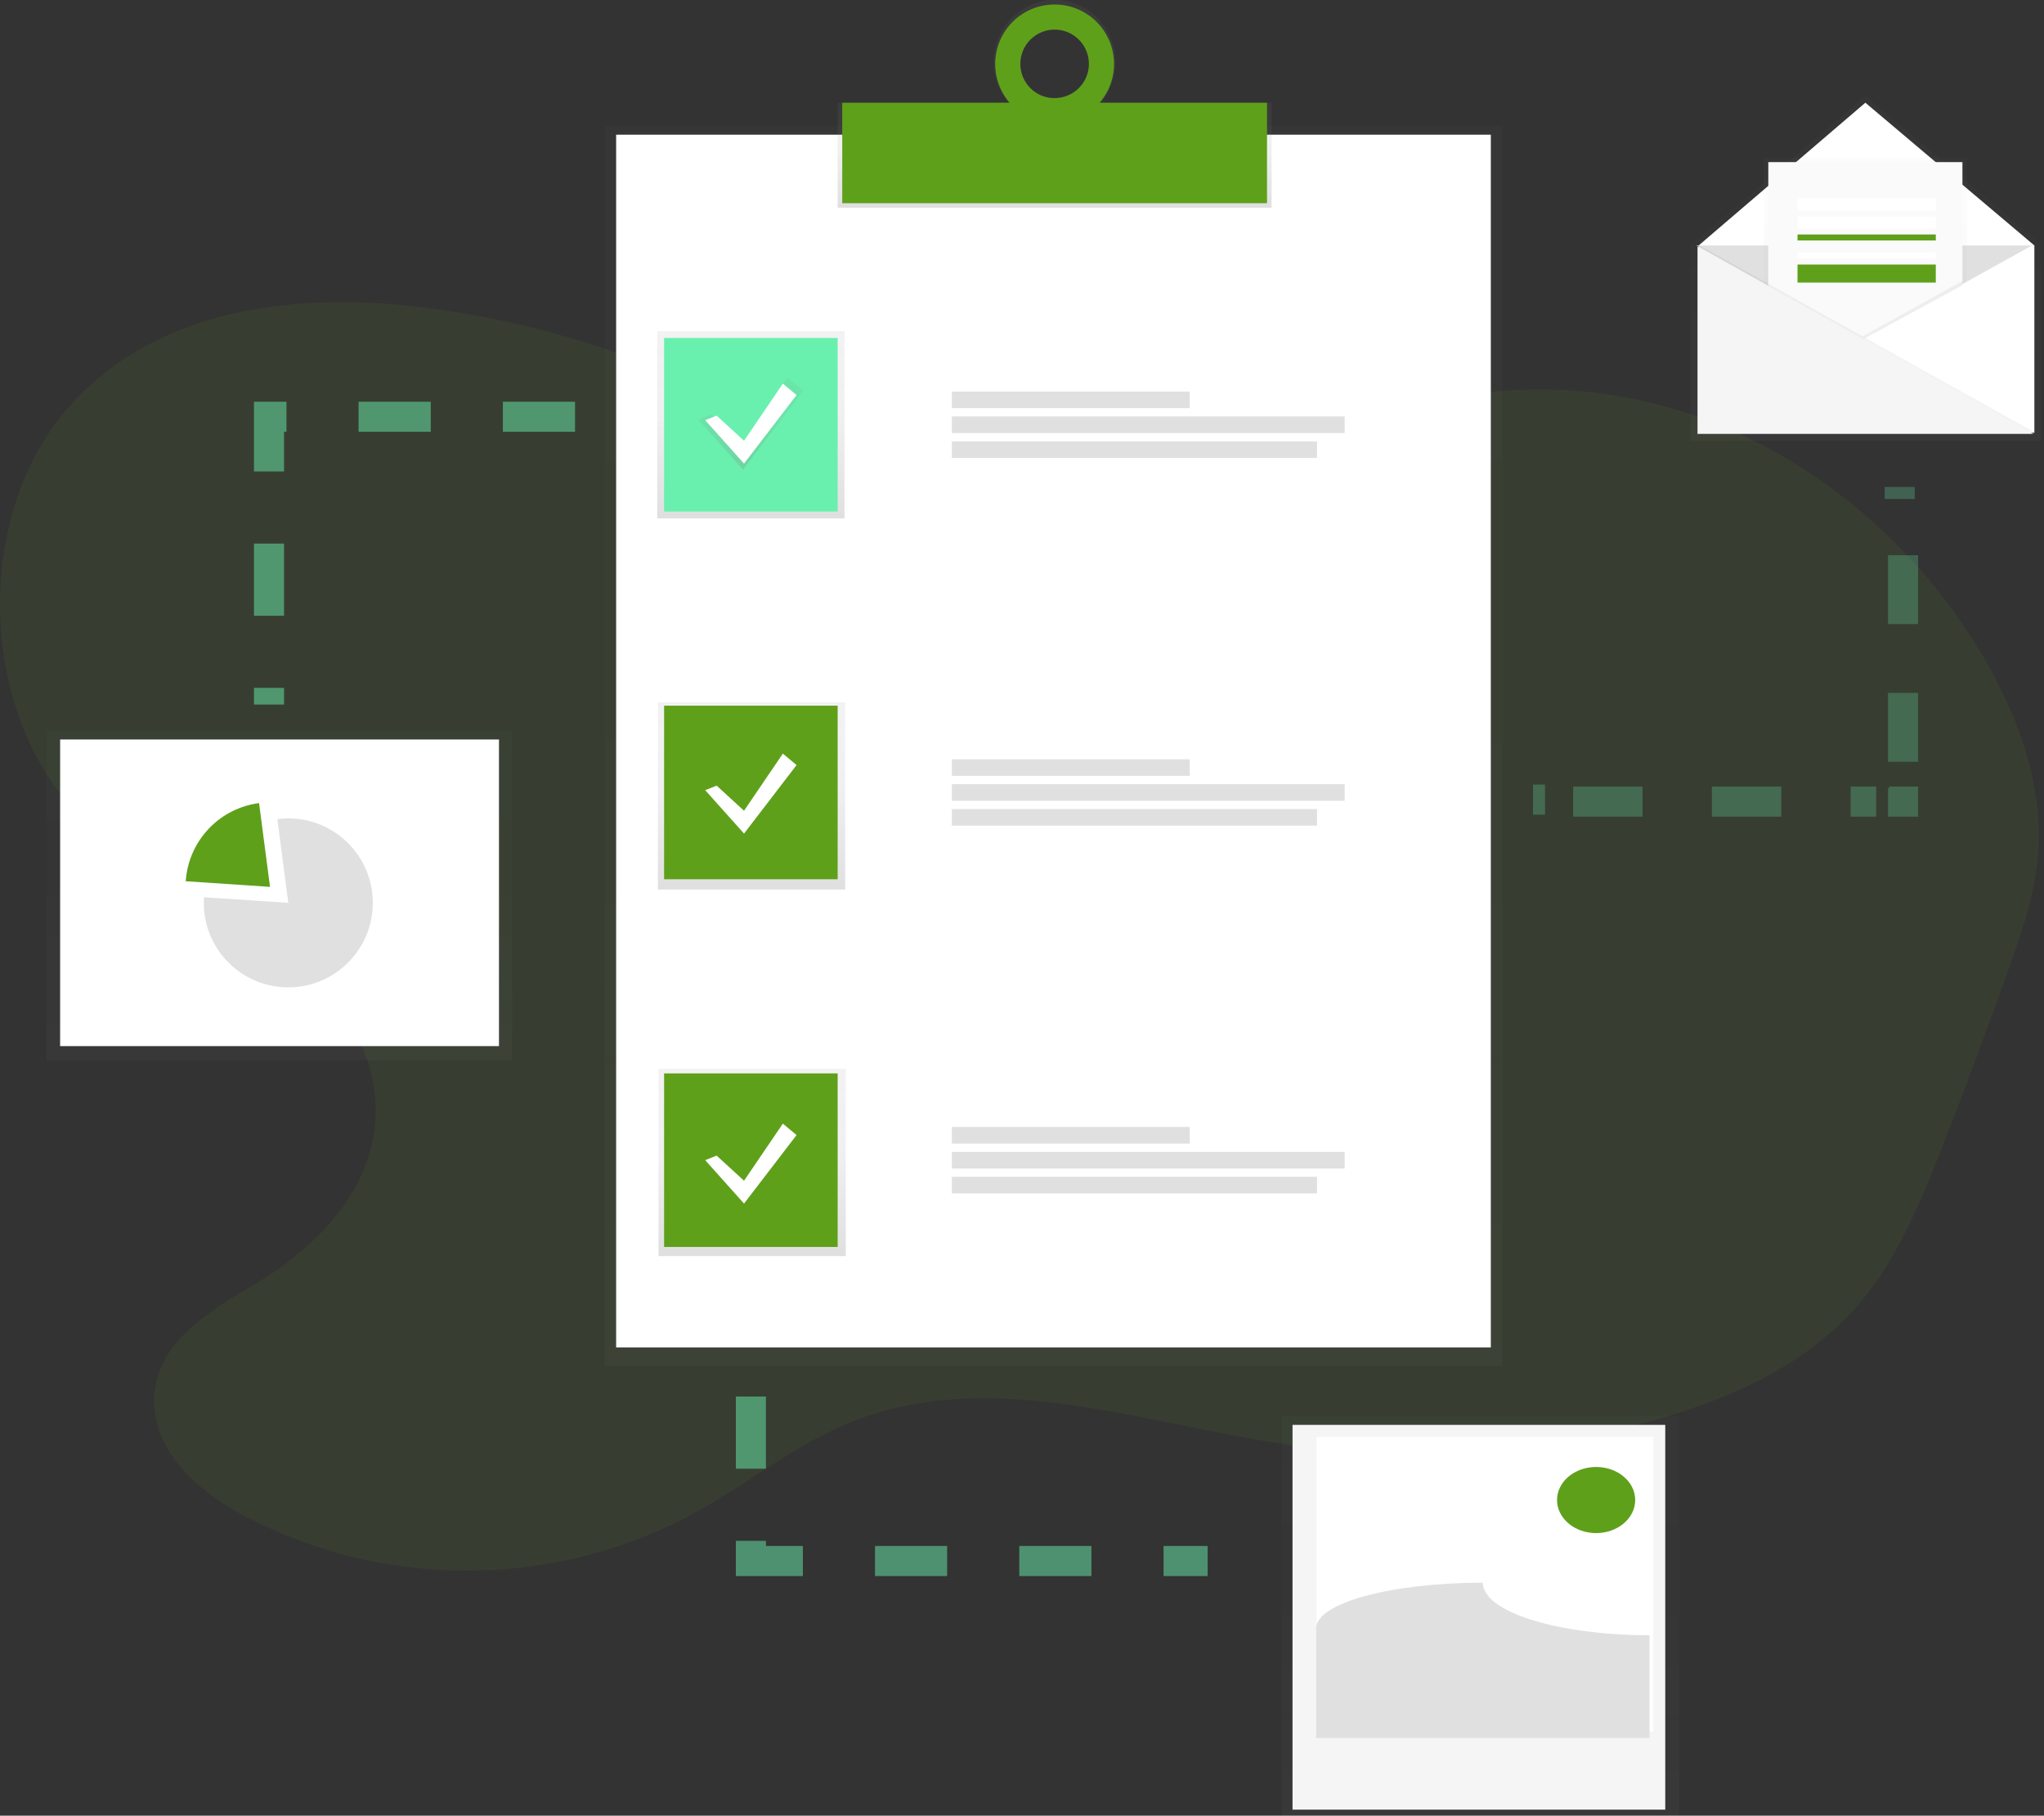 <svg xmlns="http://www.w3.org/2000/svg" width="340" height="302" viewBox="0 0 340 302"><rect x="0" y="0" width="340" height="302" fill="#333333" stroke="none"/><defs><linearGradient id="y2kca" x1="175.24" x2="175.24" y1="227.16" y2="20.88" gradientUnits="userSpaceOnUse"><stop offset="0" stop-color="gray" stop-opacity=".25"/><stop offset=".54" stop-color="gray" stop-opacity=".12"/><stop offset="1" stop-color="gray" stop-opacity=".1"/></linearGradient><linearGradient id="y2kcb" x1="175.43" x2="175.43" y1="34.56" y2="17.08" gradientUnits="userSpaceOnUse"><stop offset="0" stop-color="gray" stop-opacity=".25"/><stop offset=".54" stop-color="gray" stop-opacity=".12"/><stop offset="1" stop-color="gray" stop-opacity=".1"/></linearGradient><linearGradient id="y2kcc" x1="175.43" x2="175.43" y1="20.66" y2="-.01" gradientUnits="userSpaceOnUse"><stop offset="0" stop-color="gray" stop-opacity=".25"/><stop offset=".54" stop-color="gray" stop-opacity=".12"/><stop offset="1" stop-color="gray" stop-opacity=".1"/></linearGradient><linearGradient id="y2kcd" x1="124.91" x2="124.91" y1="86.22" y2="55.07" gradientUnits="userSpaceOnUse"><stop offset="0" stop-color="gray" stop-opacity=".25"/><stop offset=".54" stop-color="gray" stop-opacity=".12"/><stop offset="1" stop-color="gray" stop-opacity=".1"/></linearGradient><linearGradient id="y2kce" x1="125.01" x2="125.01" y1="147.96" y2="116.81" gradientUnits="userSpaceOnUse"><stop offset="0" stop-color="gray" stop-opacity=".25"/><stop offset=".54" stop-color="gray" stop-opacity=".12"/><stop offset="1" stop-color="gray" stop-opacity=".1"/></linearGradient><linearGradient id="y2kcf" x1="125.12" x2="125.12" y1="208.93" y2="177.78" gradientUnits="userSpaceOnUse"><stop offset="0" stop-color="gray" stop-opacity=".25"/><stop offset=".54" stop-color="gray" stop-opacity=".12"/><stop offset="1" stop-color="gray" stop-opacity=".1"/></linearGradient><linearGradient id="y2kcg" x1="124.9" x2="124.9" y1="78.11" y2="62.82" gradientUnits="userSpaceOnUse"><stop offset="0" stop-color="gray" stop-opacity=".25"/><stop offset=".54" stop-color="gray" stop-opacity=".12"/><stop offset="1" stop-color="gray" stop-opacity=".1"/></linearGradient><linearGradient id="y2kch" x1="310.29" x2="310.29" y1="73.31" y2="15.95" gradientUnits="userSpaceOnUse"><stop offset="0" stop-color="gray" stop-opacity=".25"/><stop offset=".54" stop-color="gray" stop-opacity=".12"/><stop offset="1" stop-color="gray" stop-opacity=".1"/></linearGradient><linearGradient id="y2kci" x1="310.29" x2="310.29" y1="66.85" y2="26.2" gradientUnits="userSpaceOnUse"><stop offset="0" stop-color="gray" stop-opacity=".25"/><stop offset=".54" stop-color="gray" stop-opacity=".12"/><stop offset="1" stop-color="gray" stop-opacity=".1"/></linearGradient><linearGradient id="y2kcj" x1="246.27" x2="246.27" y1="302" y2="235.52" gradientUnits="userSpaceOnUse"><stop offset="0" stop-color="gray" stop-opacity=".25"/><stop offset=".54" stop-color="gray" stop-opacity=".12"/><stop offset="1" stop-color="gray" stop-opacity=".1"/></linearGradient><linearGradient id="y2kck" x1="46.46" x2="46.46" y1="176.35" y2="121.46" gradientUnits="userSpaceOnUse"><stop offset="0" stop-color="gray" stop-opacity=".25"/><stop offset=".54" stop-color="gray" stop-opacity=".12"/><stop offset="1" stop-color="gray" stop-opacity=".1"/></linearGradient></defs><g><g><g opacity=".5"><g opacity=".5"><path fill="url(#y2kca)" d="M100.589 227.162V20.884h149.295v206.278z"/></g></g><g opacity=".1"><path fill="#5fa01b" d="M208.867 79.148c-14.552 10.188-33.426 9.53-49.966 4.229-16.54-5.302-31.734-14.74-47.849-21.448a155.491 155.491 0 0 0-42.04-10.959c-20.54-2.35-43.476.513-57.785 16.99-15.936 18.34-14.712 51.426 2.517 68.274 8.769 8.564 20.25 12.768 30.261 19.454s19.287 17.782 18.434 30.682c-.79 11.956-9.967 21.118-19.466 26.872-7.34 4.446-16.38 9.3-17.264 18.51-.855 8.91 6.746 15.892 14.005 19.862 23.678 12.957 52.857 12.83 76.454-.314 8.413-4.704 16.14-10.946 24.966-14.59 23.172-9.602 48.707.067 73.245 3.6a146.421 146.421 0 0 0 62.296-4.534c12.151-3.59 24.35-9.077 32.885-19.3 6.157-7.37 9.993-16.696 13.592-25.912a1025.09 1025.09 0 0 0 11.072-29.679c2.123-5.978 4.216-12.075 4.766-18.475.994-11.594-3.196-23.055-8.904-32.84-13.55-23.251-36.374-39.587-61.091-43.737-24.717-4.15-50.866 3.955-70.036 21.69"/></g><g><path fill="#fff" d="M102.488 224.123V22.403h145.497v201.72z"/></g><g><path fill="url(#y2kcb)" d="M139.337 34.56V17.078h72.179V34.56z"/></g><g><path fill="url(#y2kcc)" d="M175.426 16.284a5.96 5.96 0 1 1 5.805-5.96 5.892 5.892 0 0 1-5.805 5.96zm0-16.294c-5.572 0-10.09 4.627-10.09 10.333s4.518 10.333 10.09 10.333c5.573 0 10.09-4.627 10.09-10.333 0-5.705-4.517-10.333-10.09-10.333z"/></g><g><path fill="#5fa01b" d="M140.097 33.8V17.085h70.659V33.8z"/></g><g><path fill="#5fa01b" d="M175.426 16.326a5.698 5.698 0 1 1 0-11.397 5.698 5.698 0 0 1 0 11.397zm0-15.576c-5.455 0-9.877 4.422-9.877 9.877 0 5.455 4.422 9.877 9.877 9.877 5.455 0 9.877-4.422 9.877-9.877 0-5.455-4.422-9.877-9.877-9.877z"/></g><g><path fill="url(#y2kcd)" d="M109.326 86.225V55.074h31.15v31.15z"/></g><g><path fill="url(#y2kce)" d="M109.433 147.956v-31.15h31.15v31.15z"/></g><g><path fill="url(#y2kcf)" d="M109.539 208.928v-31.15h31.15v31.15z"/></g><g><path fill="#69f0ae" d="M110.466 85.085V56.214h28.871v28.871z"/></g><g><path fill="#5fa01b" d="M110.466 146.247v-28.872h28.871v28.872z"/></g><g><path fill="#5fa01b" d="M110.466 207.408v-28.871h28.871v28.871z"/></g><g><path fill="#e0e0e0" d="M158.332 67.888v-2.762h39.572v2.762z"/></g><g><path fill="#e0e0e0" d="M158.332 72.032V69.27h65.34v2.762z"/></g><g><path fill="#e0e0e0" d="M158.332 76.173V73.41h60.74v2.762z"/></g><g><path fill="#e0e0e0" d="M158.332 129.05v-2.763h39.572v2.762z"/></g><g><path fill="#e0e0e0" d="M158.332 133.194v-2.762h65.34v2.762z"/></g><g><path fill="#e0e0e0" d="M158.332 137.335v-2.762h60.74v2.762z"/></g><g><path fill="#e0e0e0" d="M158.332 190.21v-2.76h39.572v2.76z"/></g><g><path fill="#e0e0e0" d="M158.332 194.355v-2.761h65.34v2.761z"/></g><g><path fill="#e0e0e0" d="M158.332 198.496v-2.762h60.74v2.762z"/></g><g><path fill="url(#y2kcg)" d="M118.348 68.928l5.243 4.81 7.427-10.922 2.62 2.184-10.047 13.106-7.427-8.3z"/></g><g><path fill="#fff" d="M119.203 69.13l4.559 4.179 6.458-9.498 2.28 1.9-8.738 11.396-6.458-7.217z"/></g><g><path fill="#fff" d="M119.203 130.671l4.559 4.18 6.458-9.498 2.28 1.9-8.738 11.396-6.458-7.218z"/></g><g><path fill="#fff" d="M119.203 192.213l4.559 4.179 6.458-9.497 2.28 1.899-8.738 11.396-6.458-7.217z"/></g><g opacity=".5"><g opacity=".5"><path fill="none" stroke="#69f0ae" stroke-miterlimit="20" stroke-width="5" d="M255 133h2"/></g><g opacity=".5"><path fill="none" stroke="#69f0ae" stroke-dasharray="11.54 11.54" stroke-miterlimit="20" stroke-width="5" d="M261.676 133.33h50.407"/></g><g opacity=".5"><path fill="none" stroke="#69f0ae" stroke-miterlimit="20" stroke-width="5" d="M314.275 133.33v0h2.28v0-2.279 0"/></g><g opacity=".5"><path fill="none" stroke="#69f0ae" stroke-dasharray="11.45 11.45" stroke-miterlimit="20" stroke-width="5" d="M316.554 126.702v-41.34"/></g><g opacity=".5"><path fill="none" stroke="#69f0ae" stroke-miterlimit="20" stroke-width="5" d="M316 83v-2"/></g></g><g opacity=".5"><path fill="none" stroke="#69f0ae" stroke-dasharray="12 12" stroke-miterlimit="20" stroke-width="5" d="M95.65 69.32v0H44.746v47.865"/></g><g opacity=".5"><path fill="none" stroke="#69f0ae" stroke-dasharray="12 12" stroke-miterlimit="20" stroke-width="5" d="M124.902 232.29v27.353h75.977v0"/></g><g opacity=".5"><g opacity=".5"><path fill="url(#y2kch)" d="M339.56 40.672l-29.274-24.726-28.818 24.673-.258-.144v.197h-.198l.198.11V73.31h58.152l-.353-.198h.551z"/></g></g><g><path fill="#fff" d="M338.398 71.979h-55.844v-31.15l27.732-23.744 28.112 23.743z"/></g><g><path fill="#e0e0e0" d="M282.174 40.828l27.732 15.576 28.112-15.576"/></g><g opacity=".5"><g opacity=".5"><path fill="url(#y2kci)" d="M310.484 56.012L293.38 66.85V26.203h33.81v20.673z"/></g></g><g><path fill="#fafafa" d="M310.476 56.214L294.141 66.85V26.962h32.29v20.286z"/></g><g opacity=".05"><path d="M282.364 71.789h55.844l-55.844-31.15z"/></g><g><path fill="#f5f5f5" d="M282.364 72.169h55.844l-55.844-31.15z"/></g><g><path fill="#fff" d="M299 35v-2h23v2z"/></g><g><path fill="#fff" d="M299 38v-2h23v2z"/></g><g><path fill="#5fa01b" d="M299 40v-1h23v1z"/></g><g><path fill="#fff" d="M299 43v-1h23v1z"/></g><g><path fill="#5fa01b" d="M299 47v-3h23v3z"/></g><g opacity=".05"><path d="M326.431 47.476v-.76l-16.616 9.236.452.25z"/></g><g opacity=".5"><g opacity=".5"><path fill="url(#y2kcj)" d="M213.233 302v-66.48h66.08V302z"/></g></g><g><path fill="#f5f5f5" d="M215 301v-64h62v64z"/></g><g><path fill="#fff" d="M219 288v-49h56v49z"/></g><g><path fill="#e0e0e0" d="M274.387 271.989c-15.329 0-27.732-3.909-27.732-8.737-15.328 0-27.732 3.4-27.732 7.597v18.235h55.464z"/></g><g><path fill="#5fa01b" d="M259 249.5c0-3.038 2.91-5.5 6.5-5.5s6.5 2.462 6.5 5.5-2.91 5.5-6.5 5.5-6.5-2.462-6.5-5.5z"/></g><g opacity=".5"><g opacity=".5"><path fill="url(#y2kck)" d="M7.707 176.353v-54.894h77.496v54.894z"/></g></g><g><path fill="#fff" d="M10 174v-51h73v51z"/></g><g><path fill="#e0e0e0" d="M47.956 136.119c-.61.001-1.22.042-1.824.121l1.824 13.935-14.022-.935c-.019.308-.034.62-.034.935 0 7.762 6.293 14.055 14.056 14.055 7.762 0 14.055-6.293 14.055-14.055 0-7.763-6.293-14.056-14.055-14.056z"/></g><g><path fill="#5fa01b" d="M43.093 133.581a14.056 14.056 0 0 0-12.198 13l14.021.934z"/></g></g></g></svg>